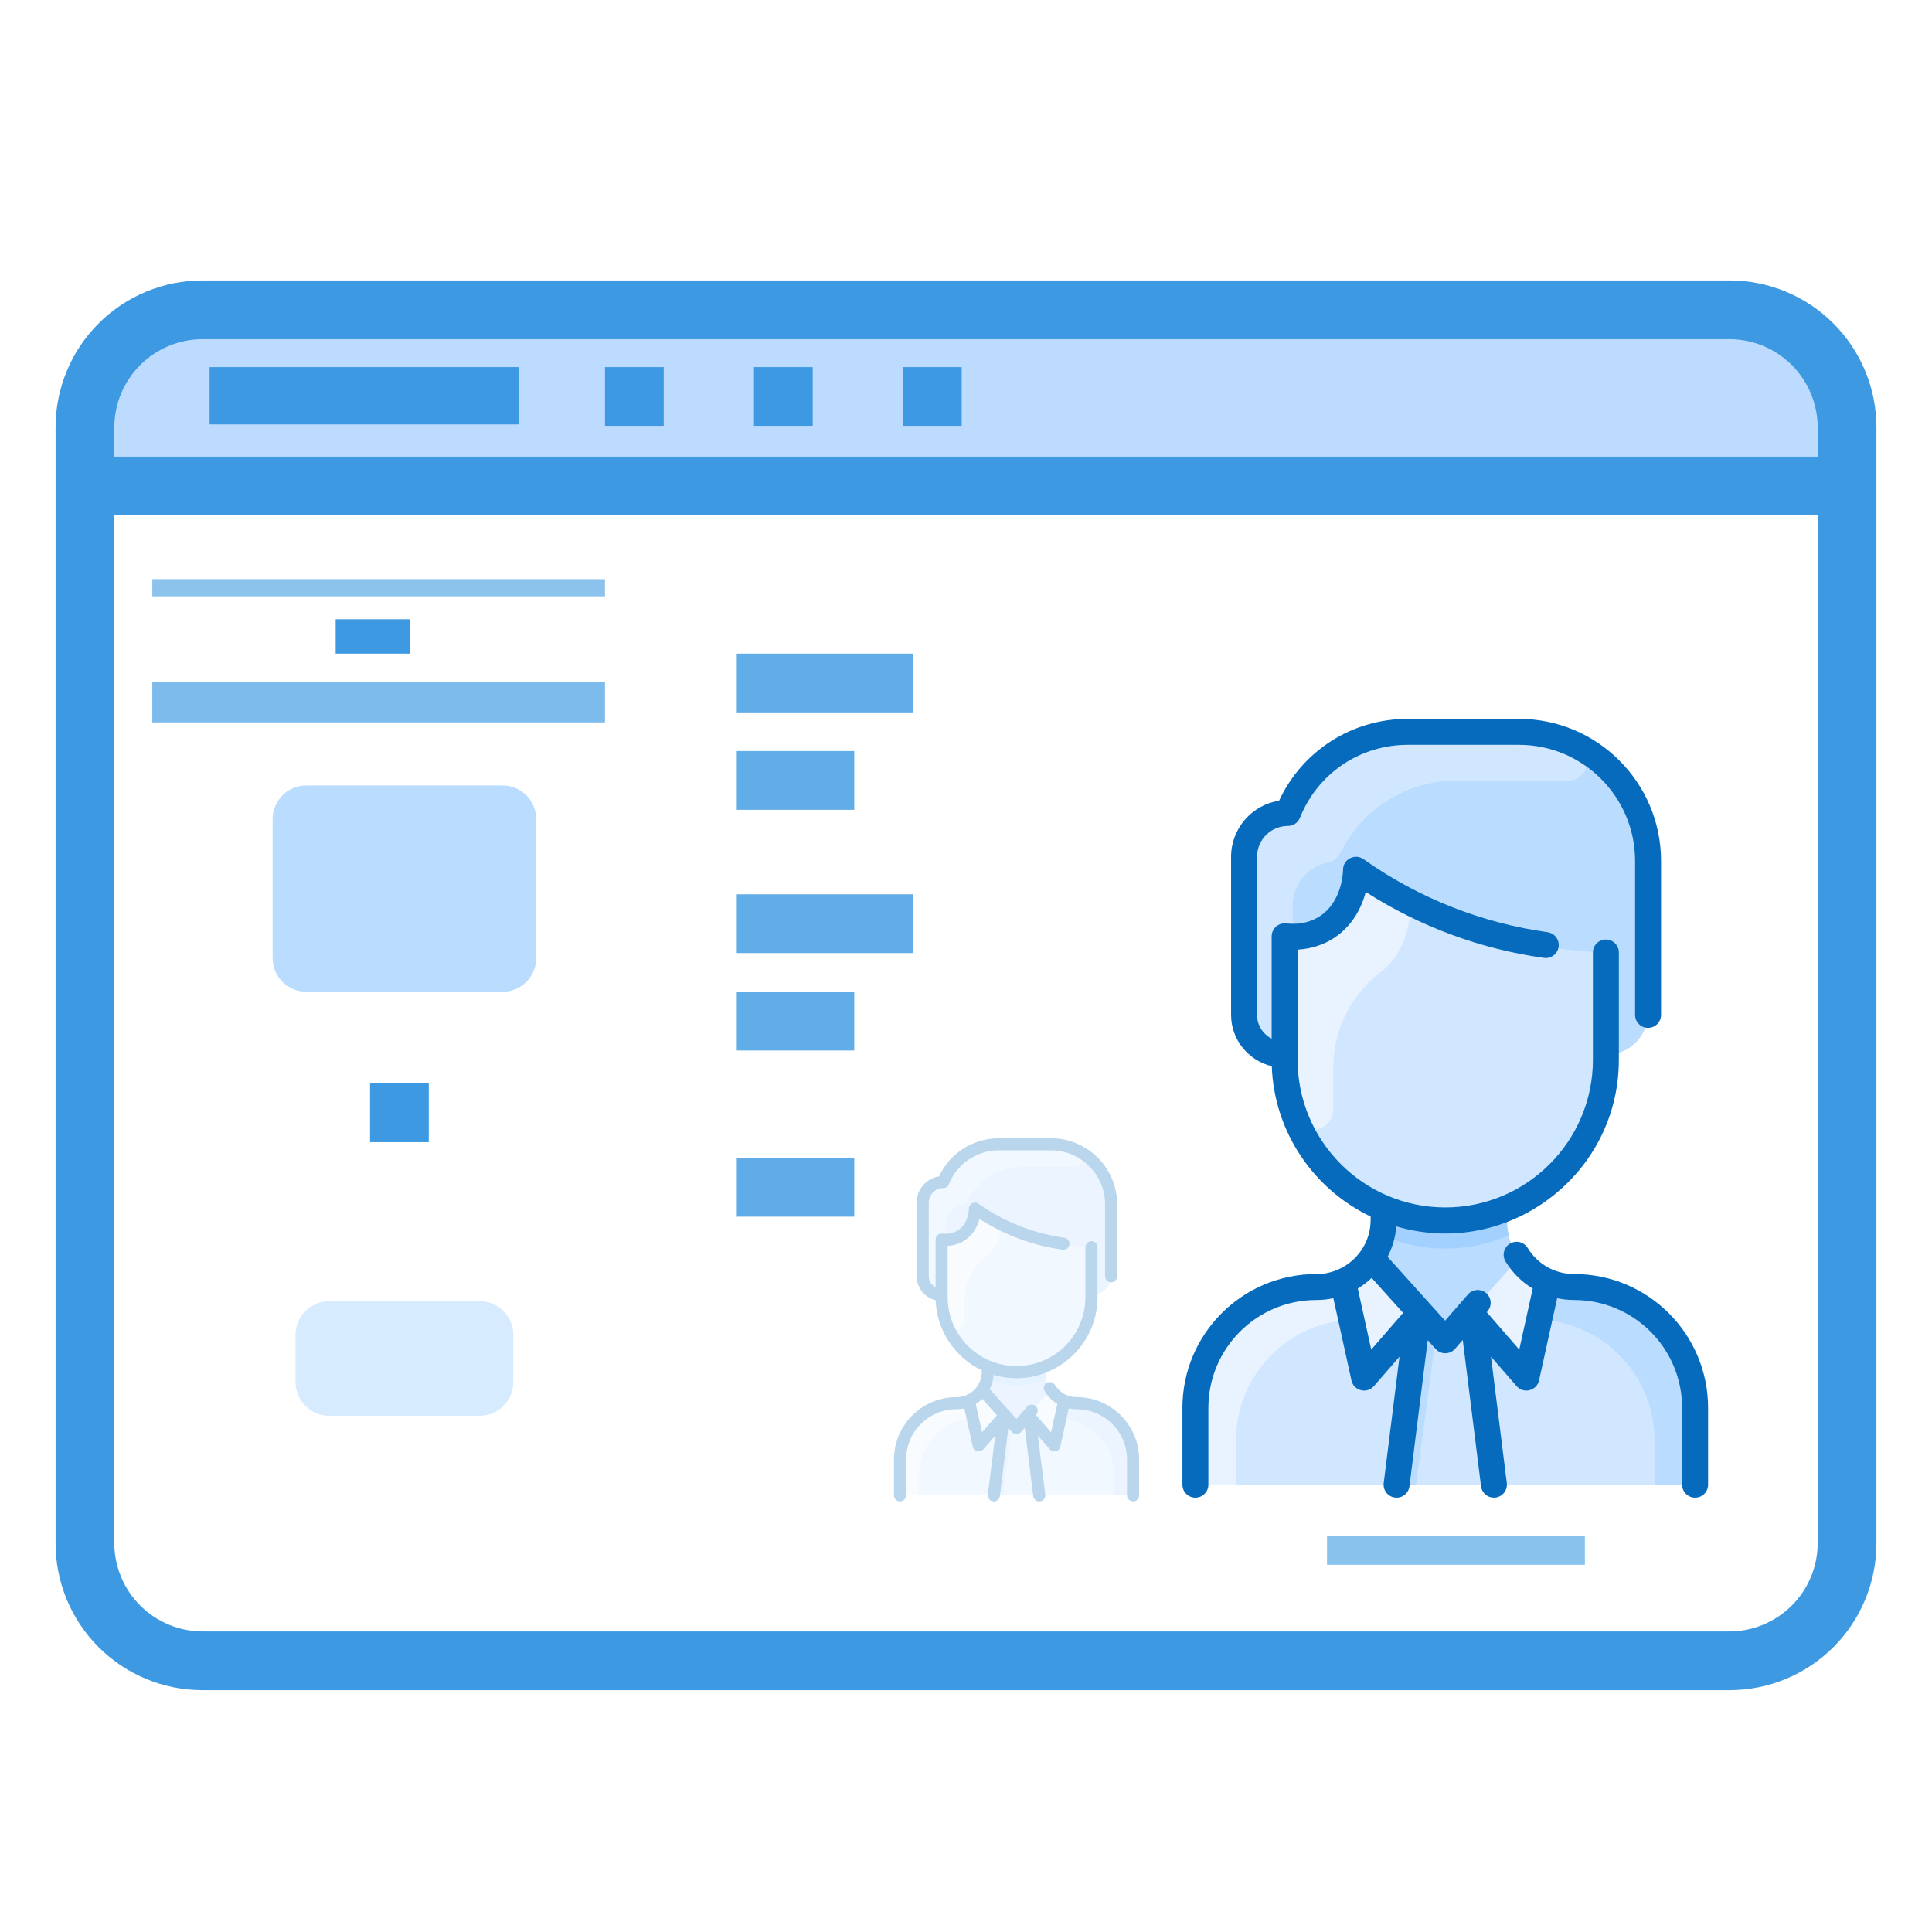 <svg width="516" height="516" viewBox="0 0 516 516" fill="none" xmlns="http://www.w3.org/2000/svg">
<rect x="0" y="0" width="516" height="516" fill="#333333" stroke="none"/>
<g clip-path="url(#clip0)">
<rect width="516" height="516" fill="white"/>
<path d="M493.312 114.125V129.812H22.688V114.125C22.688 105.804 25.993 97.823 31.877 91.939C37.761 86.056 45.741 82.75 54.062 82.75H461.938C470.259 82.75 478.239 86.056 484.123 91.939C490.007 97.823 493.312 105.804 493.312 114.125Z" fill="#BDDBFF"/>
<path d="M461.938 74.906H54.062C48.912 74.906 43.812 75.921 39.054 77.892C34.296 79.862 29.973 82.751 26.331 86.393C18.976 93.748 14.844 103.724 14.844 114.125V412.188C14.844 422.589 18.976 432.564 26.331 439.919C29.973 443.561 34.296 446.45 39.054 448.421C43.812 450.392 48.912 451.406 54.062 451.406H461.938C472.339 451.406 482.314 447.274 489.669 439.919C497.024 432.564 501.156 422.589 501.156 412.188V114.125C501.156 103.724 497.024 93.748 489.669 86.393C482.314 79.038 472.339 74.906 461.938 74.906ZM485.469 412.188C485.45 418.423 482.965 424.397 478.556 428.806C474.147 433.215 468.173 435.7 461.938 435.719H54.062C47.827 435.7 41.853 433.215 37.444 428.806C33.035 424.397 30.55 418.423 30.531 412.188V137.656H485.469V412.188ZM485.469 121.969H30.531V114.125C30.55 107.89 33.035 101.915 37.444 97.507C41.853 93.097 47.827 90.612 54.062 90.594H461.938C468.173 90.612 474.147 93.097 478.556 97.507C482.965 101.915 485.45 107.89 485.469 114.125V121.969Z" fill="#3D9AE2"/>
<path d="M72.811 218.78C72.811 213.81 76.841 209.78 81.811 209.78H134.213C139.184 209.78 143.213 213.81 143.213 218.78V255.878C143.213 260.849 139.184 264.878 134.213 264.878H81.811C76.841 264.878 72.811 260.849 72.811 255.878V218.78Z" fill="#B9DCFF"/>
<path d="M78.933 356.524C78.933 351.554 82.962 347.524 87.933 347.524H128.091C133.062 347.524 137.091 351.554 137.091 356.524V369.134C137.091 374.105 133.062 378.134 128.091 378.134H87.933C82.962 378.134 78.933 374.105 78.933 369.134V356.524Z" fill="#B9DCFF" fill-opacity="0.57"/>
<path d="M98.829 289.366H114.517V305.053H98.829V289.366Z" fill="#3D9AE2"/>
<path d="M161.579 98.055H177.267V113.742H161.579V98.055Z" fill="#3D9AE2"/>
<path d="M201.372 98.055H217.059V113.742H201.372V98.055Z" fill="#3D9AE2"/>
<path d="M241.165 98.055H256.852V113.742H241.165V98.055Z" fill="#3D9AE2"/>
<path d="M196.781 174.579H243.843V190.267H196.781V174.579Z" fill="#3D9AE2" fill-opacity="0.81"/>
<path d="M196.781 200.598H228.156V216.285H196.781V200.598Z" fill="#3D9AE2" fill-opacity="0.81"/>
<path d="M196.781 238.86H243.843V254.547H196.781V238.86Z" fill="#3D9AE2" fill-opacity="0.81"/>
<path d="M196.781 264.878H228.156V280.566H196.781V264.878Z" fill="#3D9AE2" fill-opacity="0.81"/>
<path d="M55.976 98.055H138.622V113.36H55.976V98.055Z" fill="#3D9AE2"/>
<path d="M40.671 154.683H161.579V159.274H40.671V154.683Z" fill="#3D9AE2" fill-opacity="0.59"/>
<path d="M40.671 182.232H161.579V192.945H40.671V182.232Z" fill="#3D9AE2" fill-opacity="0.67"/>
<path d="M354.421 410.274H423.293V417.927H354.421V410.274Z" fill="#3D9AE2" fill-opacity="0.6"/>
<path d="M196.781 309.262H228.156V324.95H196.781V309.262Z" fill="#3D9AE2" fill-opacity="0.82"/>
<path d="M89.646 165.396H109.543V174.579H89.646V165.396Z" fill="#3D9AE2"/>
<g clip-path="url(#clip1)">
<path d="M452.733 375.958V393.066C452.733 394.982 451.182 396.533 449.266 396.533H322.733C320.818 396.533 319.267 394.982 319.267 393.066V375.958C319.267 358.088 333.887 343.913 351.758 343.74C357.667 343.677 363.022 340.768 366.305 336.083C369.894 330.956 369.533 326.338 369.533 322.866L369.598 322.706C354.042 316.267 343.1 300.94 343.1 283.056C343.1 283.056 343.1 282.567 343.1 281.7C339.435 281.7 336.3 279.994 334.338 277.341C334.338 277.336 334.334 277.336 334.334 277.332C333.164 275.855 332.267 273.501 332.267 271.066V228.833C332.267 222.372 337.506 217.133 343.967 217.133C349.193 204.076 361.837 195.467 375.968 195.467C396.589 195.467 409.841 195.312 410.947 195.865C411.207 195.905 413.597 196.33 413.785 196.424C417.213 197.212 421.004 198.96 421.178 199.133C432.44 204.801 440.166 216.466 440.166 229.934V270.433C440.166 276.656 435.122 281.7 428.9 281.7V283.056C428.9 300.94 417.958 316.267 402.401 322.706L402.466 322.866C402.466 326.239 402.077 330.915 405.695 336.083C408.969 340.756 414.316 343.677 420.242 343.74C438.112 343.913 452.733 358.088 452.733 375.958Z" fill="#B9DCFF"/>
<path d="M440.166 229.934V270.433C440.166 276.656 435.122 281.7 428.9 281.7V257.706C428.9 255.873 427.474 254.357 425.645 254.248C405.327 253.037 384.982 246.855 366.66 235.277C364.667 234.016 362.045 235.056 361.438 237.335C360.533 240.763 358.496 245.153 353.933 247.9C349.736 250.426 346.488 249.927 345.267 250.431C343.988 250.942 343.1 252.19 343.1 253.637V281.7C339.435 281.7 336.3 279.994 334.338 277.34C334.338 277.336 334.334 277.336 334.334 277.332C333.557 276.35 332.781 274.737 332.462 273.085C332.183 271.668 332.267 274.866 332.267 228.833C332.267 222.372 337.506 217.133 343.967 217.133C349.166 204.143 361.773 195.467 375.968 195.467C396.589 195.467 409.841 195.312 410.947 195.865C414.309 196.375 417.623 197.434 420.268 198.691C420.319 198.716 421.144 199.099 421.178 199.133C432.44 204.801 440.166 216.466 440.166 229.934Z" fill="#B9DCFF"/>
<path d="M452.733 375.958V393.066C452.733 394.982 451.182 396.533 449.266 396.533H322.733C320.818 396.533 319.267 394.982 319.267 393.066V375.958C319.267 358.088 333.887 343.913 351.758 343.74C357.667 343.677 363.022 340.768 366.305 336.083C381.368 352.823 377.903 348.971 383.421 355.106C384.799 356.636 387.2 356.636 388.578 355.106C393.526 349.605 389.487 354.094 405.695 336.083C408.969 340.756 414.316 343.677 420.242 343.74C438.112 343.913 452.733 358.088 452.733 375.958Z" fill="#D1E7FF"/>
<path d="M413.334 342.293C413.281 342.407 409.004 361.864 409.031 361.74C408.467 364.299 405.227 365.124 403.508 363.145C392.13 350.042 393.682 351.751 392.53 350.712L405.695 336.083C407.601 338.804 410.245 340.967 413.334 342.293Z" fill="#E8F3FF"/>
<path d="M366.305 336.083L379.157 350.366L368.496 362.999C366.792 365.019 363.513 364.209 362.944 361.629C362.917 361.505 358.719 342.407 358.665 342.292C361.755 340.967 364.398 338.804 366.305 336.083Z" fill="#E8F3FF"/>
<path d="M428.9 283.056C428.9 306.758 409.682 325.956 386 325.956C362.318 325.956 343.1 306.759 343.1 283.056C343.1 282.362 343.1 252.808 343.1 253.639C343.1 251.796 344.541 250.283 346.381 250.178C353.401 249.778 359.312 245.38 361.44 237.334C362.043 235.055 364.667 234.016 366.66 235.276C384.392 246.477 404.594 252.992 425.645 254.248C427.475 254.357 428.9 255.874 428.9 257.707V283.056Z" fill="#D1E7FF"/>
<path d="M418.885 208.467H388.968C375.73 208.467 363.735 216.041 357.994 227.819C357.339 229.163 356.074 230.073 354.609 230.372C349.279 231.464 345.267 236.178 345.267 241.833V250.431C343.988 250.942 343.1 252.19 343.1 253.637V274.216C343.1 279.085 336.754 280.994 334.139 277.067C333.543 276.274 332.781 274.644 332.548 273.479C332.157 271.798 332.267 275.052 332.267 228.833C332.267 222.372 337.506 217.133 343.967 217.133C349.214 204.024 361.901 195.467 375.968 195.467C396.45 195.467 409.84 195.312 410.947 195.865C415.104 196.495 418.917 198.026 419.475 198.335C419.611 198.393 421.113 199.068 421.178 199.133C425.845 201.49 424.124 208.493 418.885 208.467Z" fill="#D1E7FF"/>
<path d="M402.956 329.982C392.28 334.451 380.548 334.797 369.043 329.982C369.631 327.544 369.533 325.965 369.533 322.866L369.598 322.706C380.034 327.038 391.945 327.046 402.401 322.706L402.466 322.866C402.466 325.966 402.369 327.545 402.956 329.982Z" fill="#A2D0FF"/>
<path d="M360.919 352.441C343.767 353.221 330.1 367.378 330.1 384.72V396.533H322.733C320.819 396.533 319.267 394.981 319.267 393.066V375.985C319.267 358.108 333.893 343.923 351.769 343.739C354.214 343.714 356.544 343.201 358.665 342.293C358.719 342.407 360.892 352.318 360.919 352.441Z" fill="#E8F3FF"/>
<path d="M411.081 352.441C428.232 353.221 441.9 367.378 441.9 384.72V396.533H449.266C451.181 396.533 452.733 394.981 452.733 393.066V375.985C452.733 358.108 438.107 343.923 420.23 343.739C417.786 343.714 415.455 343.201 413.334 342.293C413.281 342.407 411.108 352.318 411.081 352.441Z" fill="#B9DCFF"/>
<path d="M366.578 354.283C367.223 357.217 367.912 360.341 368.497 362.997C366.794 365.017 363.514 364.21 362.946 361.629C361.279 354.062 358.702 342.37 358.665 342.293C361.755 340.967 364.398 338.804 366.305 336.083L370.005 340.2C366.825 344.16 365.477 349.295 366.578 354.283Z" fill="#E8F3FF"/>
<path d="M376.538 244.815C375.776 250.957 373.082 256.467 368.589 259.806C360.59 265.752 356.1 275.318 356.1 285.285V296.056C356.1 302.482 347.921 303.647 345.887 298.299C344.087 293.562 343.1 288.424 343.1 283.056V253.639C343.1 251.796 344.541 250.283 346.381 250.178C353.421 249.777 359.318 245.362 361.441 237.333C362.043 235.055 364.663 234.015 366.655 235.273C368.846 236.657 371.23 238.066 373.805 239.46C375.736 240.506 376.808 242.635 376.538 244.815Z" fill="#E8F3FF"/>
<path d="M392.53 350.712L399 396.533H373L379.157 350.366L383.423 355.104C384.8 356.634 387.199 356.634 388.576 355.104L392.53 350.712Z" fill="#D1E7FF"/>
<path d="M383.686 355.397L378.2 396.533H373L379.157 350.366L383.686 355.397Z" fill="#B9DCFF"/>
<path d="M420.418 340.274C415.313 340.274 410.68 337.674 408.027 333.319C407.031 331.683 404.898 331.165 403.263 332.161C401.629 333.157 401.11 335.29 402.106 336.925C403.951 339.954 406.449 342.4 409.357 344.15L405.764 360.455L397.102 350.481C398.675 348.673 398.295 346.561 396.941 345.384C395.497 344.128 393.307 344.28 392.05 345.725L385.955 352.734L370.601 335.674C371.907 333.165 372.7 330.411 372.926 327.541C402.641 336.288 432.366 313.861 432.366 283.054V254.4C432.366 252.485 430.814 250.933 428.9 250.933C426.985 250.933 425.433 252.485 425.433 254.4V283.054C425.433 304.797 407.744 322.487 386 322.487C364.256 322.487 346.567 304.798 346.567 283.054V253.634C355.018 253.154 362.206 247.848 364.768 238.231C379.203 247.475 395.382 253.464 412.362 255.841C414.265 256.106 416.012 254.779 416.276 252.888C416.541 250.993 415.219 249.24 413.324 248.975C396.034 246.554 379.161 240.083 364.169 229.47C361.877 227.847 358.686 229.498 358.7 232.322C358.7 232.408 358.668 241.006 352.146 244.929C348.022 247.411 343.851 246.609 343.133 246.602C341.361 246.585 339.86 247.914 339.658 249.668C339.62 250.003 339.633 248.861 339.633 277.408C337.317 276.207 335.733 273.817 335.733 271.066V228.833C335.733 224.293 339.427 220.6 343.967 220.6C345.384 220.6 346.659 219.737 347.185 218.421C351.921 206.583 363.219 198.933 375.969 198.933H405.699C422.793 198.933 436.7 212.84 436.7 229.934V271.066C436.7 272.98 438.252 274.532 440.166 274.532C442.081 274.532 443.633 272.98 443.633 271.066V229.934C443.633 209.017 426.616 192 405.699 192H375.969C361.097 192 347.838 200.506 341.612 213.849C334.363 214.984 328.8 221.271 328.8 228.833V271.066C328.8 277.698 333.44 283.272 339.668 284.768C340.315 302.474 350.935 317.677 366.066 324.912V325.826C366.066 329.688 364.56 333.317 361.825 336.044C356.975 340.881 350.863 340.274 351.581 340.274C331.805 340.274 315.8 356.277 315.8 376.055V396.533C315.8 398.447 317.352 400 319.267 400C321.181 400 322.733 398.447 322.733 396.533V376.055C322.733 360.11 335.636 347.207 351.581 347.208C353.099 347.208 354.613 347.046 356.111 346.726L360.948 368.679C361.56 371.459 365.087 372.352 366.951 370.206L373.781 362.342L369.56 396.103C369.323 398.003 370.671 399.735 372.57 399.973C374.474 400.21 376.203 398.86 376.44 396.963L381.318 357.945C381.538 358.19 383.465 360.351 383.712 360.569C385.143 361.825 387.323 361.697 388.595 360.263C389.281 359.478 387.507 361.516 390.674 357.874L395.56 396.962C395.797 398.859 397.526 400.21 399.43 399.972C401.33 399.735 402.677 398.002 402.44 396.103L398.22 362.341L405.049 370.205C406.916 372.355 410.441 371.453 411.052 368.678L415.89 346.725C417.358 347.037 418.872 347.207 420.419 347.207C436.363 347.207 449.266 360.109 449.266 376.055V396.533C449.266 398.447 450.818 400 452.733 400C454.647 400 456.2 398.447 456.2 396.533V376.055C456.2 356.279 440.196 340.273 420.418 340.274ZM366.235 360.455L362.642 344.146C363.964 343.347 365.203 342.397 366.346 341.31L374.751 350.649L366.235 360.455Z" fill="#066BBD"/>
</g>
<g opacity="0.28" clip-path="url(#clip2)">
<path d="M302.621 389.788V397.766C302.621 398.66 301.897 399.383 301.004 399.383H241.996C241.103 399.383 240.379 398.66 240.379 397.766V389.788C240.379 381.454 247.197 374.844 255.531 374.763C258.287 374.734 260.784 373.377 262.315 371.193C263.989 368.802 263.821 366.648 263.821 365.029L263.851 364.954C256.596 361.951 251.494 354.804 251.494 346.464C251.494 346.464 251.494 346.235 251.494 345.831C249.784 345.831 248.322 345.036 247.408 343.798C247.408 343.796 247.406 343.796 247.406 343.794C246.86 343.105 246.442 342.008 246.442 340.872V321.177C246.442 318.164 248.885 315.721 251.898 315.721C254.335 309.632 260.232 305.617 266.822 305.617C276.438 305.617 282.618 305.545 283.134 305.803C283.255 305.821 284.37 306.019 284.457 306.063C286.056 306.431 287.824 307.246 287.905 307.326C293.157 309.97 296.76 315.41 296.76 321.69V340.577C296.76 343.479 294.408 345.831 291.506 345.831V346.464C291.506 354.804 286.404 361.951 279.149 364.954L279.179 365.029C279.179 366.602 278.997 368.782 280.685 371.193C282.211 373.372 284.705 374.734 287.469 374.763C295.802 374.844 302.621 381.454 302.621 389.788Z" fill="#B9DCFF"/>
<path d="M296.76 321.69V340.577C296.76 343.479 294.408 345.831 291.506 345.831V334.642C291.506 333.787 290.841 333.08 289.988 333.029C280.513 332.464 271.025 329.581 262.481 324.182C261.551 323.594 260.329 324.079 260.046 325.142C259.623 326.74 258.674 328.787 256.546 330.069C254.589 331.247 253.074 331.014 252.504 331.249C251.908 331.487 251.494 332.069 251.494 332.744V345.831C249.784 345.831 248.322 345.036 247.408 343.798C247.408 343.796 247.406 343.796 247.406 343.794C247.043 343.336 246.682 342.584 246.533 341.814C246.403 341.153 246.442 342.644 246.442 321.177C246.442 318.164 248.885 315.721 251.898 315.721C254.322 309.663 260.202 305.617 266.822 305.617C276.438 305.617 282.618 305.545 283.134 305.803C284.702 306.04 286.247 306.534 287.481 307.12C287.505 307.132 287.889 307.311 287.905 307.326C293.157 309.97 296.76 315.41 296.76 321.69Z" fill="#B9DCFF"/>
<path d="M302.621 389.788V397.766C302.621 398.66 301.897 399.383 301.004 399.383H241.996C241.103 399.383 240.379 398.66 240.379 397.766V389.788C240.379 381.454 247.197 374.844 255.531 374.763C258.287 374.734 260.784 373.377 262.315 371.193C269.34 378.999 267.724 377.203 270.298 380.064C270.94 380.777 272.06 380.777 272.702 380.064C275.01 377.498 273.126 379.592 280.685 371.193C282.211 373.372 284.705 374.734 287.469 374.763C295.802 374.844 302.621 381.454 302.621 389.788Z" fill="#D1E7FF"/>
<path d="M284.247 374.088C284.222 374.142 282.228 383.215 282.24 383.157C281.977 384.351 280.466 384.736 279.665 383.813C274.359 377.702 275.083 378.499 274.545 378.015L280.684 371.192C281.574 372.462 282.806 373.47 284.247 374.088Z" fill="#E8F3FF"/>
<path d="M262.315 371.193L268.309 377.853L263.337 383.745C262.543 384.687 261.013 384.309 260.748 383.106C260.735 383.048 258.778 374.142 258.752 374.088C260.193 373.47 261.426 372.462 262.315 371.193Z" fill="#E8F3FF"/>
<path d="M291.506 346.464C291.506 357.517 282.544 366.47 271.5 366.47C260.456 366.47 251.494 357.517 251.494 346.464C251.494 346.14 251.494 332.358 251.494 332.745C251.494 331.885 252.166 331.18 253.024 331.131C256.298 330.945 259.054 328.894 260.047 325.141C260.328 324.078 261.551 323.594 262.481 324.181C270.75 329.405 280.171 332.443 289.988 333.029C290.842 333.08 291.506 333.787 291.506 334.642V346.464Z" fill="#D1E7FF"/>
<path d="M286.836 311.679H272.884C266.71 311.679 261.117 315.212 258.439 320.704C258.134 321.331 257.544 321.755 256.861 321.894C254.375 322.404 252.504 324.602 252.504 327.24V331.249C251.908 331.487 251.494 332.069 251.494 332.744V342.341C251.494 344.612 248.534 345.502 247.315 343.671C247.037 343.301 246.682 342.541 246.573 341.998C246.39 341.213 246.442 342.731 246.442 321.177C246.442 318.164 248.885 315.721 251.898 315.721C254.345 309.607 260.261 305.617 266.822 305.617C276.373 305.617 282.617 305.544 283.134 305.803C285.072 306.096 286.851 306.81 287.111 306.954C287.174 306.981 287.875 307.296 287.905 307.326C290.081 308.426 289.279 311.691 286.836 311.679Z" fill="#D1E7FF"/>
<path d="M279.407 368.347C274.429 370.431 268.957 370.593 263.592 368.347C263.866 367.21 263.821 366.474 263.821 365.029L263.851 364.954C268.718 366.974 274.273 366.978 279.149 364.954L279.179 365.029C279.179 366.475 279.134 367.211 279.407 368.347Z" fill="#A2D0FF"/>
<path d="M259.803 378.821C251.805 379.185 245.431 385.787 245.431 393.874V399.383H241.996C241.103 399.383 240.379 398.659 240.379 397.766V389.801C240.379 381.464 247.2 374.849 255.537 374.763C256.677 374.751 257.764 374.512 258.753 374.088C258.778 374.142 259.791 378.764 259.803 378.821Z" fill="#E8F3FF"/>
<path d="M283.196 378.821C291.195 379.185 297.569 385.787 297.569 393.874V399.383H301.004C301.897 399.383 302.621 398.659 302.621 397.766V389.801C302.621 381.464 295.8 374.849 287.463 374.763C286.323 374.751 285.236 374.512 284.247 374.088C284.222 374.142 283.209 378.764 283.196 378.821Z" fill="#B9DCFF"/>
<path d="M262.442 379.68C262.744 381.048 263.065 382.505 263.338 383.744C262.543 384.686 261.014 384.31 260.749 383.106C259.972 379.577 258.769 374.124 258.752 374.088C260.193 373.47 261.426 372.462 262.315 371.193L264.041 373.112C262.558 374.959 261.929 377.354 262.442 379.68Z" fill="#E8F3FF"/>
<path d="M267.087 328.63C266.732 331.494 265.476 334.064 263.381 335.621C259.65 338.394 257.556 342.855 257.556 347.503V352.526C257.556 355.523 253.742 356.066 252.794 353.572C251.954 351.363 251.494 348.967 251.494 346.464V332.745C251.494 331.885 252.166 331.18 253.024 331.131C256.307 330.944 259.057 328.885 260.047 325.141C260.328 324.079 261.55 323.594 262.478 324.18C263.5 324.826 264.612 325.483 265.813 326.133C266.714 326.621 267.213 327.614 267.087 328.63Z" fill="#E8F3FF"/>
<path d="M274.545 378.015L277.562 399.383H265.438L268.309 377.853L270.298 380.063C270.941 380.776 272.059 380.776 272.701 380.063L274.545 378.015Z" fill="#D1E7FF"/>
<path d="M270.421 380.199L267.862 399.383H265.438L268.309 377.853L270.421 380.199Z" fill="#B9DCFF"/>
<path d="M287.551 373.147C285.17 373.147 283.01 371.935 281.772 369.903C281.308 369.141 280.313 368.899 279.551 369.364C278.788 369.828 278.547 370.823 279.011 371.585C279.872 372.998 281.036 374.139 282.392 374.955L280.717 382.559L276.677 377.907C277.411 377.064 277.234 376.079 276.602 375.53C275.929 374.944 274.907 375.015 274.321 375.689L271.479 378.958L264.319 371.002C264.928 369.832 265.297 368.547 265.403 367.209C279.26 371.288 293.123 360.829 293.123 346.463V333.1C293.123 332.207 292.399 331.483 291.506 331.483C290.613 331.483 289.889 332.207 289.889 333.1V346.463C289.889 356.603 281.64 364.852 271.5 364.852C261.36 364.852 253.11 356.603 253.11 346.463V332.743C257.052 332.519 260.404 330.044 261.599 325.56C268.33 329.871 275.875 332.664 283.794 333.772C284.681 333.896 285.496 333.277 285.619 332.395C285.743 331.511 285.126 330.694 284.242 330.57C276.179 329.441 268.311 326.424 261.319 321.474C260.251 320.717 258.762 321.487 258.769 322.804C258.769 322.844 258.754 326.854 255.712 328.683C253.789 329.841 251.844 329.467 251.509 329.463C250.683 329.455 249.983 330.075 249.889 330.893C249.871 331.05 249.877 330.517 249.877 343.83C248.797 343.27 248.058 342.155 248.058 340.872V321.177C248.058 319.06 249.781 317.337 251.898 317.337C252.559 317.337 253.153 316.935 253.399 316.321C255.607 310.8 260.876 307.233 266.822 307.233H280.686C288.658 307.233 295.144 313.719 295.144 321.691V340.872C295.144 341.765 295.867 342.489 296.76 342.489C297.653 342.489 298.377 341.765 298.377 340.872V321.691C298.377 311.936 290.441 304 280.686 304H266.822C259.887 304 253.703 307.967 250.8 314.189C247.419 314.718 244.825 317.65 244.825 321.177V340.872C244.825 343.965 246.989 346.564 249.893 347.262C250.195 355.519 255.148 362.609 262.204 365.983V366.409C262.204 368.21 261.502 369.903 260.226 371.175C257.964 373.43 255.114 373.147 255.449 373.147C246.226 373.147 238.762 380.61 238.762 389.833V399.383C238.762 400.276 239.486 401 240.379 401C241.272 401 241.996 400.276 241.996 399.383V389.833C241.996 382.398 248.013 376.38 255.449 376.38C256.157 376.38 256.863 376.305 257.561 376.156L259.817 386.393C260.103 387.69 261.747 388.106 262.617 387.106L265.802 383.438L263.833 399.183C263.723 400.069 264.351 400.877 265.237 400.987C266.125 401.098 266.931 400.468 267.042 399.584L269.316 381.388C269.419 381.502 270.318 382.51 270.433 382.611C271.1 383.197 272.117 383.138 272.71 382.469C273.03 382.103 272.203 383.053 273.68 381.355L275.958 399.583C276.069 400.468 276.875 401.098 277.763 400.987C278.649 400.876 279.277 400.068 279.167 399.182L277.199 383.438L280.384 387.105C281.254 388.108 282.898 387.687 283.183 386.393L285.439 376.155C286.124 376.301 286.83 376.38 287.551 376.38C294.986 376.38 301.004 382.397 301.004 389.833V399.383C301.004 400.276 301.728 401 302.621 401C303.513 401 304.237 400.276 304.237 399.383V389.833C304.237 380.611 296.774 373.147 287.551 373.147ZM262.283 382.559L260.607 374.953C261.223 374.58 261.802 374.137 262.334 373.63L266.254 377.986L262.283 382.559Z" fill="#066BBD"/>
</g>
</g>
<defs>
<clipPath id="clip0">
<rect width="516" height="516" fill="white"/>
</clipPath>
<clipPath id="clip1">
<rect width="208" height="208" fill="white" transform="translate(282 192)"/>
</clipPath>
<clipPath id="clip2">
<rect width="97" height="97" fill="white" transform="translate(223 304)"/>
</clipPath>
</defs>
</svg>
